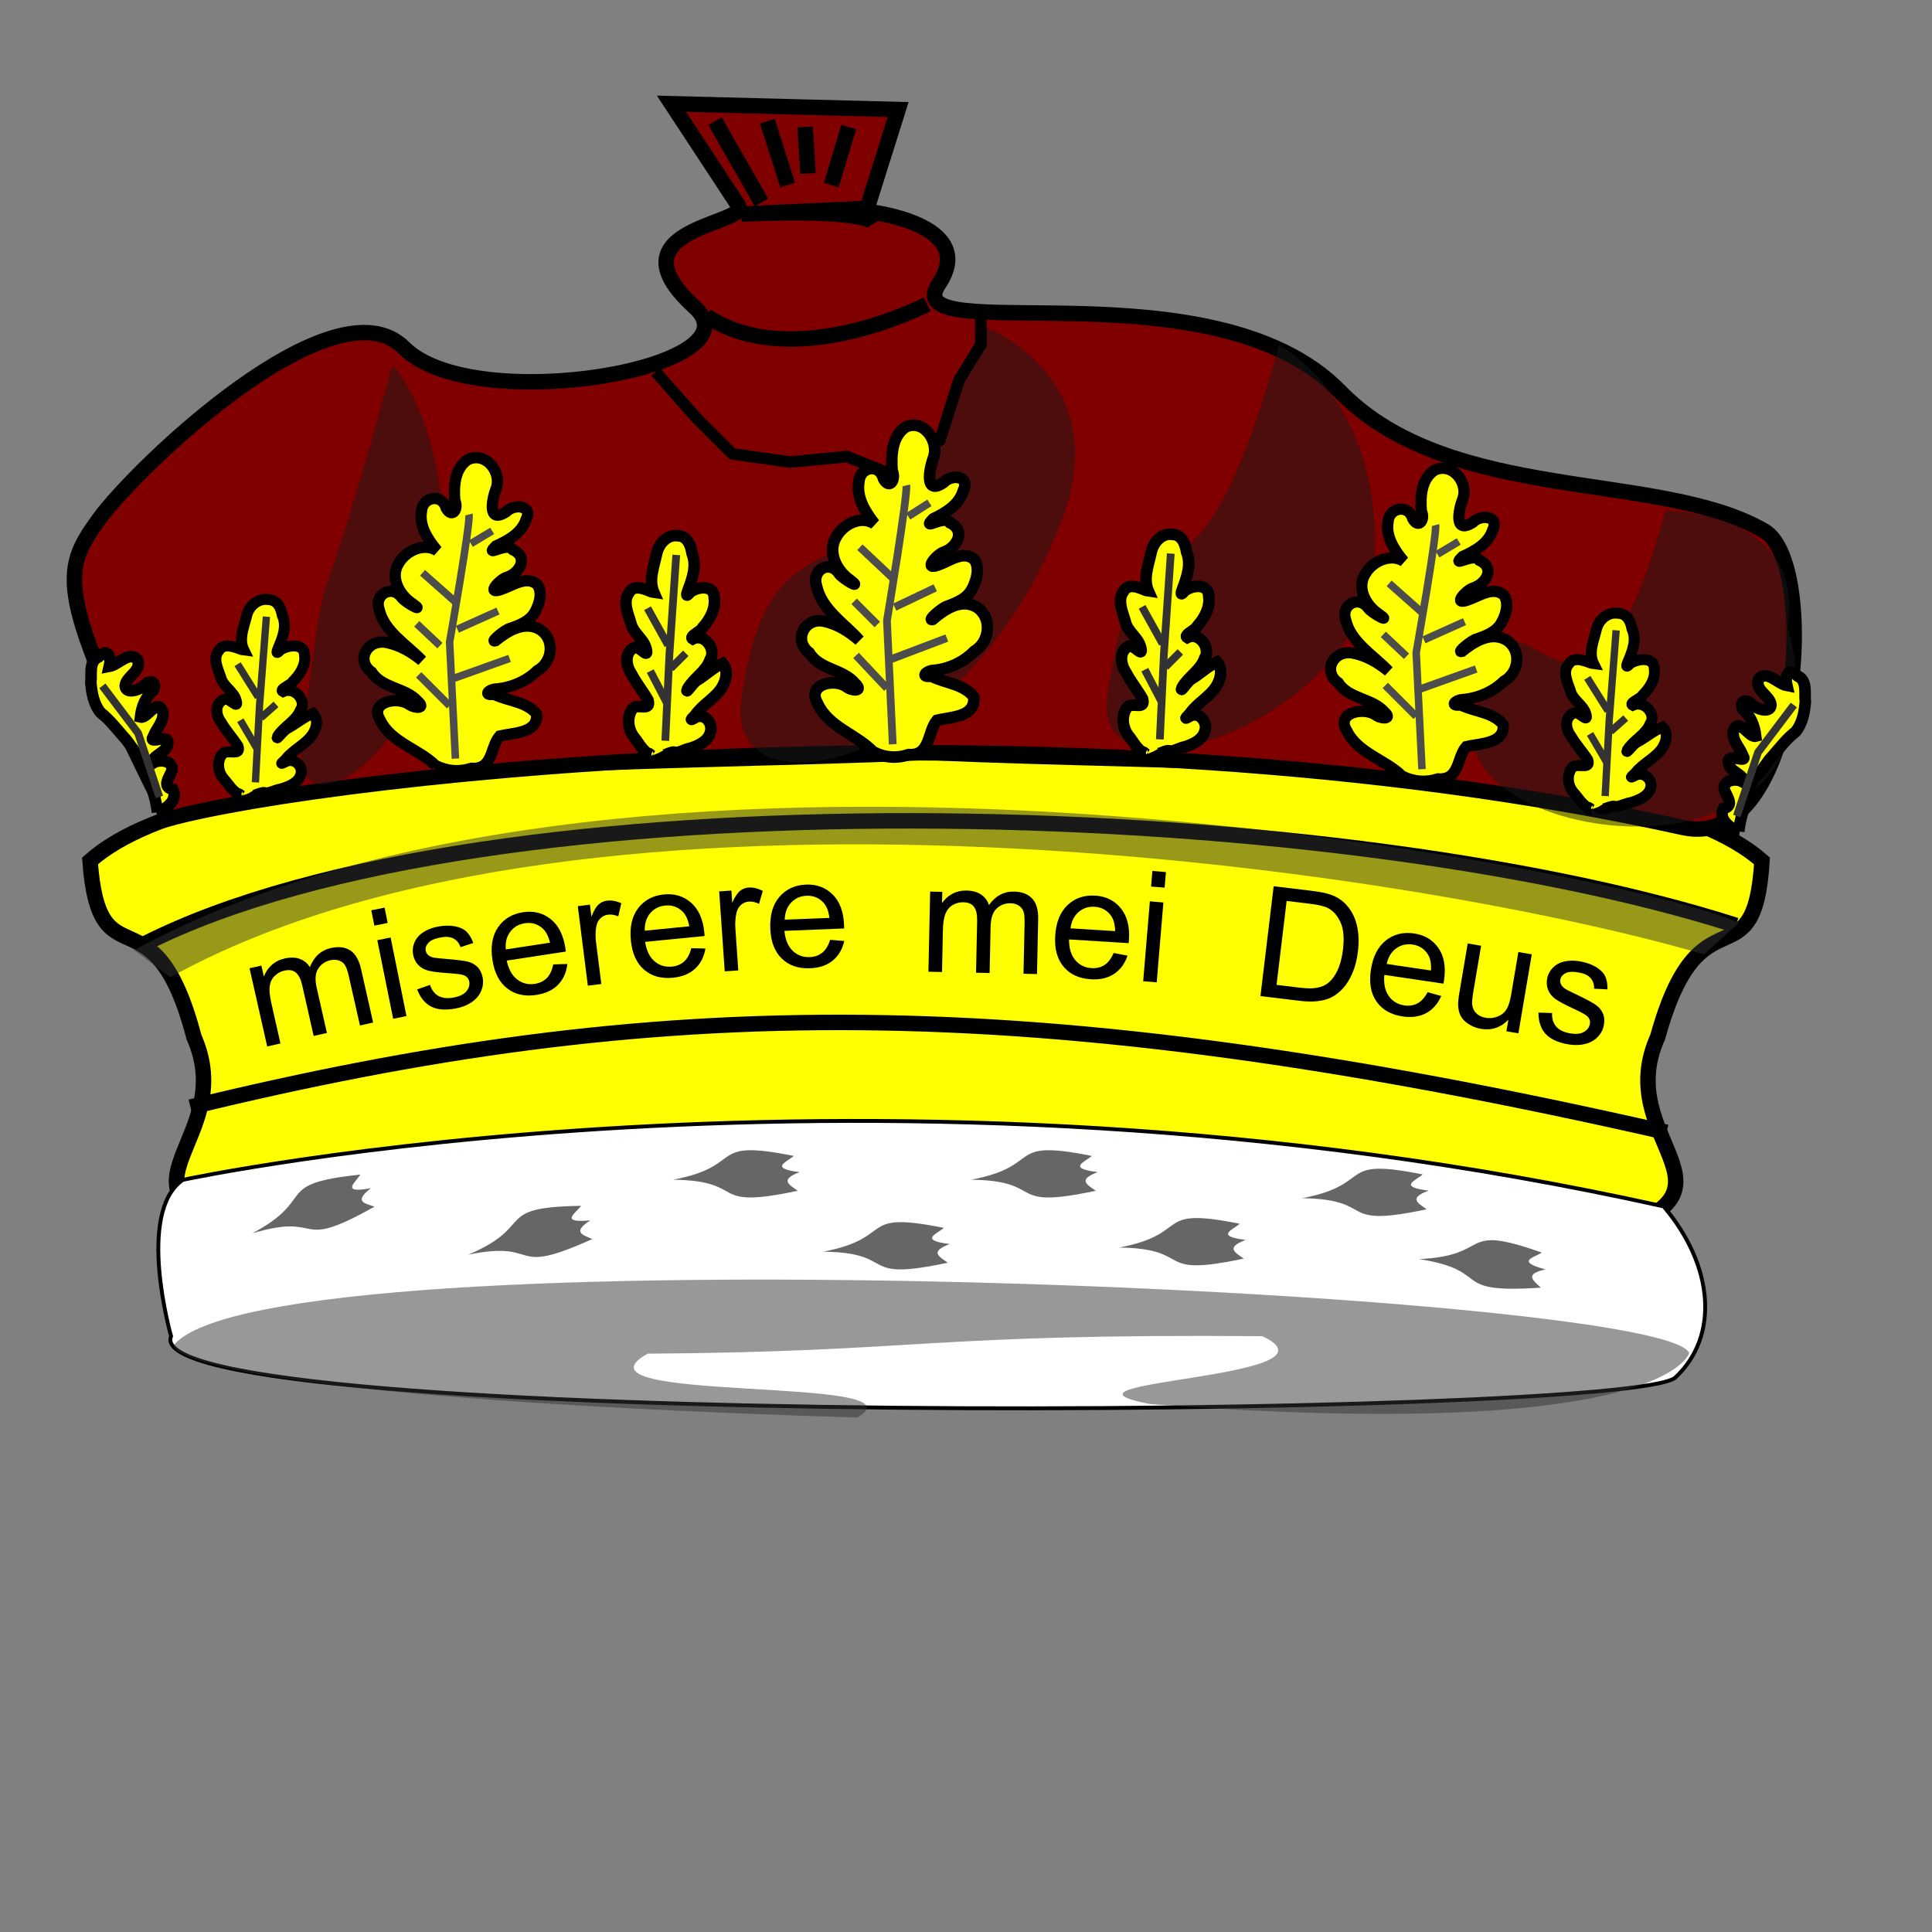<?xml version="1.0" encoding="UTF-8" standalone="no"?>
<!-- Created with Inkscape (http://www.inkscape.org/) -->

<svg
   xmlns:dc="http://purl.org/dc/elements/1.1/"
   xmlns:cc="http://creativecommons.org/ns#"
   xmlns:rdf="http://www.w3.org/1999/02/22-rdf-syntax-ns#"
   xmlns:svg="http://www.w3.org/2000/svg"
   xmlns="http://www.w3.org/2000/svg"
   xmlns:sodipodi="http://sodipodi.sourceforge.net/DTD/sodipodi-0.dtd"
   xmlns:inkscape="http://www.inkscape.org/namespaces/inkscape"
   width="500"
   height="500"
   id="svg2"
   sodipodi:version="0.32"
   inkscape:version="0.48.2 r9819"
   version="1.0"
   sodipodi:docname="king-of-arms.svg"
   inkscape:output_extension="org.inkscape.output.svg.inkscape">
  <rect width="100%" height="100%" fill="#808080" stroke="none"/>
  <defs
     id="defs4">
    <inkscape:perspective
       sodipodi:type="inkscape:persp3d"
       inkscape:vp_x="0 : 526.18109 : 1"
       inkscape:vp_y="0 : 1000 : 0"
       inkscape:vp_z="744.09448 : 526.18109 : 1"
       inkscape:persp3d-origin="372.04724 : 350.78739 : 1"
       id="perspective10" />
  </defs>
  <sodipodi:namedview
     id="base"
     pagecolor="#ffffff"
     bordercolor="#666666"
     borderopacity="1.0"
     gridtolerance="10000"
     guidetolerance="10"
     objecttolerance="10"
     inkscape:pageopacity="0.0"
     inkscape:pageshadow="2"
     inkscape:zoom="1.4142136"
     inkscape:cx="233.97771"
     inkscape:cy="330.75307"
     inkscape:document-units="px"
     inkscape:current-layer="body"
     showgrid="false"
     inkscape:window-width="888"
     inkscape:window-height="948"
     inkscape:window-x="780"
     inkscape:window-y="9"
     inkscape:window-maximized="0"
     inkscape:snap-global="false"
     showguides="true"
     inkscape:guide-bbox="true">
    <sodipodi:guide
       orientation="0,1"
       position="25.456,133.643"
       id="guide3145" />
  </sodipodi:namedview>
  <g
     inkscape:label="Layer 1"
     inkscape:groupmode="layer"
     id="layer1">
    <g
       id="body">
      <path
         sodipodi:nodetypes="ccccccccc"
         inkscape:connector-curvature="0"
         d="M 63.1,319 C 25.7,308 62,295 50.2,268.4 39.8,228.6 25.7,255.6 23.3,222.8 55,194.68 168,198.18 240,194.69 c 71,3.49 184,0 216,28.11 -2,32.8 -16,5.8 -27,45.6 -12,26.6 25,39.6 -13,50.6 -28,9 -176,10 -176,10 0,0 -149,-1 -176.9,-10 z"
         style="fill:#ffff00;stroke:#000000;stroke-width:4;stroke-miterlimit:4;stroke-opacity:1;stroke-dasharray:none"
         id="path3764" />
      <path
         sodipodi:nodetypes="cc"
         inkscape:connector-curvature="0"
         id="path3767"
         d="m 37.594,244.179 c 88.1,-44.5 305.67,-38.6 411.67,-4.7"
         style="fill:none;stroke:#000000;stroke-width:4;stroke-miterlimit:4;stroke-opacity:1;stroke-dasharray:none" />
      <path
         sodipodi:nodetypes="cc"
         inkscape:connector-curvature="0"
         id="path3769"
         d="M 49.279,286.515 C 169.532,257.25 265.311,255.241 431.311,293.041"
         style="fill:none;stroke:#000000;stroke-width:4;stroke-miterlimit:4;stroke-opacity:1;stroke-dasharray:none" />
      <path
         sodipodi:nodetypes="ccccc"
         inkscape:connector-curvature="0"
         id="path3773"
         d="M 44.1,252.9 C 152,193.18 365,224.8 441,247 l 9,-8.2 C 422,225.9 166,174.4 34.7,245.9 z"
         style="opacity:0.5;fill:#333333;fill-opacity:1;fill-rule:evenodd;stroke:none" />
      <path
         style="fill:#ffffff;fill-opacity:1;stroke:#000000"
         d="m 47.328,305.344 c -12.214,8.397 -3.053,40.458 -3.053,40.458 -9.924,24.427 377.863,21.374 389.313,10.687 11.45,-10.687 9.924,-29.008 -3.053,-44.275 C 226.366,266.824 47.328,305.344 47.328,305.344 z"
         id="path3101"
         inkscape:connector-curvature="0"
         sodipodi:nodetypes="ccscc" />
      <path
         sodipodi:nodetypes="ccccccc"
         inkscape:connector-curvature="0"
         id="path3771"
         d="m 44.956,348.145 c 24.494,-30.246 385.334,-14.031 392.204,2 0,0 -5.695,23.366 -139.618,13.206 -31,-6 52.183,-6.55 29.183,-17.55 -87.053,-0.696 -87.55,4.037 -159.13,4.527 -23,13 73.229,5.55 54.229,16.55 C 40.454,361.137 44.956,348.145 44.956,348.145 z"
         style="opacity:0.5;fill:#333333;fill-opacity:1;stroke:none" />
      <path
         style="fill:#666666;fill-opacity:1;stroke:none"
         d="m 93.266,303.974 c -23.05,2.425 -10.844,6.09 -27.952,15.196 18.975,-5.646 10.406,5.069 31.617,-6.903 -2.969,-0.91 -5.213,-1.425 -0.958,-4.761 -7.947,1.46 -4.033,-1.431 -2.707,-3.532 z"
         id="path3103"
         inkscape:connector-curvature="0"
         sodipodi:nodetypes="ccccc" />
      <path
         sodipodi:nodetypes="ccccc"
         inkscape:connector-curvature="0"
         id="path3105"
         d="m 150.392,312.071 c -23.174,0.347 -11.347,5.092 -29.203,12.627 19.406,-3.921 9.91,5.982 32.109,-4.039 -2.875,-1.173 -5.064,-1.887 -0.527,-4.828 -8.046,0.741 -3.888,-1.787 -2.379,-3.76 z"
         style="fill:#666666;fill-opacity:1;stroke:none" />
      <path
         style="fill:#666666;fill-opacity:1;stroke:none"
         d="m 205.435,299.158 c -22.721,-4.577 -12.169,2.569 -31.217,6.145 19.796,0.285 8.415,7.948 32.235,2.865 -2.561,-1.756 -4.548,-2.918 0.509,-4.83 -8.02,-0.983 -3.421,-2.571 -1.527,-4.179 z"
         id="path3107"
         inkscape:connector-curvature="0"
         sodipodi:nodetypes="ccccc" />
      <path
         sodipodi:nodetypes="ccccc"
         inkscape:connector-curvature="0"
         id="path3109"
         d="m 244.265,317.775 c -22.721,-4.577 -12.169,2.569 -31.217,6.145 19.796,0.285 8.415,7.948 32.235,2.865 -2.561,-1.756 -4.548,-2.918 0.509,-4.83 -8.02,-0.983 -3.421,-2.571 -1.527,-4.179 z"
         style="fill:#666666;fill-opacity:1;stroke:none" />
      <path
         style="fill:#666666;fill-opacity:1;stroke:none"
         d="m 282.563,299.158 c -22.721,-4.577 -12.169,2.569 -31.217,6.145 19.796,0.285 8.415,7.948 32.235,2.865 -2.561,-1.756 -4.548,-2.918 0.509,-4.83 -8.02,-0.983 -3.421,-2.571 -1.527,-4.179 z"
         id="path3111"
         inkscape:connector-curvature="0"
         sodipodi:nodetypes="ccccc" />
      <path
         sodipodi:nodetypes="ccccc"
         inkscape:connector-curvature="0"
         id="path3113"
         d="m 320.86,316.711 c -22.721,-4.577 -12.169,2.569 -31.217,6.145 19.796,0.285 8.415,7.948 32.235,2.865 -2.561,-1.756 -4.548,-2.918 0.509,-4.83 -8.02,-0.983 -3.421,-2.571 -1.527,-4.179 z"
         style="fill:#666666;fill-opacity:1;stroke:none" />
      <path
         style="fill:#666666;fill-opacity:1;stroke:none"
         d="m 368.201,303.945 c -22.721,-4.577 -12.169,2.569 -31.217,6.145 19.796,0.285 8.415,7.948 32.235,2.865 -2.561,-1.756 -4.548,-2.918 0.509,-4.83 -8.02,-0.983 -3.421,-2.571 -1.527,-4.179 z"
         id="path3115"
         inkscape:connector-curvature="0"
         sodipodi:nodetypes="ccccc" />
      <path
         sodipodi:nodetypes="ccccc"
         inkscape:connector-curvature="0"
         id="path3117"
         d="m 399.025,324.174 c -21.846,-7.741 -12.41,0.824 -31.772,1.672 19.557,3.079 7.207,9.058 31.506,7.391 -2.287,-2.1 -4.09,-3.532 1.187,-4.71 -7.801,-2.106 -3.023,-3.029 -0.921,-4.353 z"
         style="fill:#666666;fill-opacity:1;stroke:none" />
      <path
         style="fill:#800000;fill-opacity:1;stroke:#000000;stroke-width:4;stroke-opacity:1"
         d="M 43.63,211.893 C 14.293,153.218 15.797,147.953 25.576,134.413 35.355,120.872 86.507,71.977 104.561,90.031 c 18.054,18.054 92.496,5.134 75.224,-10.531 -22.743,-20.628 14.588,-21.299 11.284,-26.328 l -17.301,-26.328 58.675,1.504 -8.275,26.328 c 0,0 29.337,3.009 18.806,18.806 -11.541,17.312 70.699,-6.148 103.809,27.833 28.585,29.337 82.746,20.31 109.827,36.107 14.529,8.475 9.135,83.392 -21.063,76.728 C 275.319,178.795 85.003,200.609 43.63,211.893 z"
         id="path3119"
         inkscape:connector-curvature="0"
         sodipodi:nodetypes="csssscccssssc" />
      <path
         style="opacity:0.5;fill:#1a1a1a;fill-opacity:1;stroke:none"
         d="M 101.552,94.544 C 78.233,180.299 86.779,129.559 78.233,190.078 c -4.355,30.837 35.355,2.257 36.86,-39.116 1.504,-41.373 -13.54,-56.418 -13.54,-56.418 z"
         id="path3121"
         inkscape:connector-curvature="0"
         sodipodi:nodetypes="cssc" />
      <path
         sodipodi:nodetypes="cssc"
         inkscape:connector-curvature="0"
         id="path3123"
         d="m 330.985,89.278 c -23.319,85.755 -35.836,30.502 -44.382,91.021 -4.355,30.837 67.701,5.266 69.206,-36.107 1.504,-41.373 -24.824,-54.913 -24.824,-54.913 z"
         style="opacity:0.5;fill:#1a1a1a;fill-opacity:1;stroke:none" />
      <path
         style="opacity:0.5;fill:#1a1a1a;fill-opacity:1;stroke:none"
         d="m 431.032,132.156 c -23.319,85.755 -41.101,-4.101 -49.648,56.418 -4.355,30.837 100.8,45.134 81.242,-26.328 4.868,-30.153 -31.594,-30.09 -31.594,-30.09 z"
         id="path3125"
         inkscape:connector-curvature="0"
         sodipodi:nodetypes="cscc" />
      <path
         style="opacity:0.5;fill:#1a1a1a;fill-opacity:1;stroke:none"
         d="m 253.504,84.013 c -23.319,85.755 -53.137,36.52 -61.683,97.039 -4.355,30.837 57.51,19.218 82.746,-45.886 14.963,-38.602 -21.063,-51.152 -21.063,-51.152 z"
         id="path3127"
         inkscape:connector-curvature="0"
         sodipodi:nodetypes="cssc" />
      <path
         style="opacity:1;fill:none;fill-opacity:1;stroke:#000000;stroke-opacity:1;stroke-width:4"
         d="m 224.167,53.923 -32.346,1.504 c 32.346,-1.504 34.603,2.257 34.603,2.257"
         id="path3129"
         inkscape:connector-curvature="0" />
      <path
         style="fill:none;stroke:#000000;stroke-width:4;stroke-opacity:1"
         d="m 182.794,81.756 c 22.567,15.045 57.17,-3.009 57.17,-3.009"
         id="path3131"
         inkscape:connector-curvature="0"
         sodipodi:nodetypes="cc" />
      <path
         style="fill:none;stroke:#000000;stroke-width:4;stroke-opacity:1"
         d="m 185.05,31.356 12.036,21.063"
         id="path3133"
         inkscape:connector-curvature="0" />
      <path
         style="fill:none;stroke:#000000;stroke-width:4;stroke-opacity:1"
         d="m 198.591,31.356 5.266,16.549"
         id="path3135"
         inkscape:connector-curvature="0" />
      <path
         style="fill:none;stroke:#000000;stroke-width:4;stroke-opacity:1"
         d="m 208.37,32.86 0.752,12.036"
         id="path3137"
         inkscape:connector-curvature="0" />
      <path
         style="fill:none;stroke:#000000;stroke-width:4;stroke-opacity:1"
         d="m 219.653,32.86 -4.513,15.045"
         id="path3139"
         inkscape:connector-curvature="0" />
      <path
         style="fill:none;stroke:#000000;stroke-width:3;stroke-opacity:1"
         d="m 169.706,96.242 10.607,12.021 9.192,9.192 14.849,2.121 14.849,-1.414 10.607,4.243 13.435,-8.485 4.95,-15.556 5.657,-9.192 0,-7.071"
         id="path3068"
         inkscape:connector-curvature="0"
         sodipodi:nodetypes="cccccccccc" />
      <path
         inkscape:connector-curvature="0"
         style="font-size:40px;font-style:normal;font-weight:normal;line-height:125%;letter-spacing:0px;word-spacing:0px;fill:#000000;fill-opacity:1;stroke:none;font-family:Sans"
         id="path3078"
         d="m 69.153,270.823 -4.572,-20.232 3.067,-0.693 0.642,2.839 c 0.411,-1.134 1.076,-2.122 1.993,-2.963 0.918,-0.841 2.05,-1.414 3.396,-1.719 1.499,-0.339 2.798,-0.305 3.897,0.1 1.1,0.406 1.972,1.123 2.619,2.151 1.066,-2.724 2.882,-4.376 5.448,-4.956 2.007,-0.453 3.675,-0.247 5.006,0.621 1.331,0.867 2.257,2.457 2.78,4.768 l 3.139,13.888 -3.41,0.771 -2.88,-12.745 c -0.31,-1.372 -0.644,-2.334 -1.003,-2.887 -0.359,-0.553 -0.872,-0.948 -1.539,-1.184 -0.667,-0.236 -1.395,-0.265 -2.182,-0.087 -1.422,0.322 -2.497,1.062 -3.223,2.22 -0.726,1.159 -0.854,2.779 -0.383,4.862 l 2.656,11.754 -3.429,0.775 -2.971,-13.145 c -0.344,-1.524 -0.882,-2.604 -1.613,-3.24 -0.731,-0.636 -1.732,-0.81 -3.002,-0.523 -0.965,0.218 -1.8,0.674 -2.504,1.367 -0.704,0.693 -1.13,1.57 -1.278,2.632 -0.147,1.061 -0.013,2.513 0.403,4.354 l 2.372,10.497 z" />
      <path
         inkscape:connector-curvature="0"
         style="font-size:40px;font-style:normal;font-weight:normal;line-height:125%;letter-spacing:0px;word-spacing:0px;fill:#000000;fill-opacity:1;stroke:none;font-family:Sans"
         id="path3080"
         d="m 96.888,239.55 -0.8,-3.963 3.446,-0.695 0.8,3.963 z m 4.864,24.104 -4.103,-20.332 3.446,-0.695 4.103,20.332 z" />
      <path
         inkscape:connector-curvature="0"
         style="font-size:40px;font-style:normal;font-weight:normal;line-height:125%;letter-spacing:0px;word-spacing:0px;fill:#000000;fill-opacity:1;stroke:none;font-family:Sans"
         id="path3082"
         d="m 107.965,256.053 3.321,-1.164 c 0.443,1.335 1.17,2.288 2.181,2.857 1.011,0.569 2.304,0.71 3.88,0.422 1.588,-0.291 2.707,-0.83 3.357,-1.617 0.65,-0.787 0.895,-1.617 0.736,-2.488 -0.143,-0.781 -0.595,-1.334 -1.356,-1.658 -0.53,-0.221 -1.78,-0.396 -3.75,-0.525 -2.653,-0.176 -4.513,-0.408 -5.578,-0.697 -1.065,-0.288 -1.927,-0.799 -2.584,-1.532 -0.657,-0.734 -1.077,-1.6 -1.26,-2.599 -0.166,-0.909 -0.112,-1.79 0.162,-2.641 0.274,-0.851 0.723,-1.598 1.347,-2.242 0.465,-0.495 1.137,-0.966 2.015,-1.411 0.878,-0.445 1.849,-0.765 2.912,-0.96 1.601,-0.293 3.049,-0.32 4.344,-0.08 1.295,0.24 2.302,0.7 3.023,1.383 0.721,0.682 1.31,1.663 1.77,2.942 l -3.297,1.08 c -0.346,-1.022 -0.941,-1.76 -1.785,-2.215 -0.844,-0.454 -1.939,-0.558 -3.284,-0.312 -1.588,0.291 -2.674,0.761 -3.256,1.41 -0.583,0.649 -0.81,1.326 -0.681,2.031 0.082,0.448 0.297,0.826 0.644,1.133 0.35,0.32 0.848,0.546 1.494,0.68 0.369,0.065 1.441,0.173 3.216,0.325 2.566,0.205 4.37,0.428 5.414,0.667 1.043,0.239 1.913,0.706 2.609,1.399 0.696,0.693 1.152,1.629 1.368,2.807 0.211,1.153 0.073,2.3 -0.413,3.441 -0.486,1.141 -1.312,2.107 -2.478,2.896 -1.166,0.789 -2.55,1.33 -4.151,1.623 -2.651,0.485 -4.773,0.304 -6.364,-0.543 -1.591,-0.847 -2.777,-2.318 -3.558,-4.412 z" />
      <path
         inkscape:connector-curvature="0"
         style="font-size:40px;font-style:normal;font-weight:normal;line-height:125%;letter-spacing:0px;word-spacing:0px;fill:#000000;fill-opacity:1;stroke:none;font-family:Sans"
         id="path3084"
         d="m 143.169,249.587 3.659,-0.106 c -0.245,2.185 -1.044,3.974 -2.398,5.367 -1.354,1.393 -3.222,2.272 -5.603,2.637 -2.999,0.46 -5.518,-0.099 -7.558,-1.677 -2.04,-1.578 -3.315,-4.033 -3.826,-7.367 -0.529,-3.449 -0.051,-6.262 1.433,-8.44 1.484,-2.177 3.642,-3.483 6.473,-3.917 2.741,-0.42 5.124,0.17 7.148,1.769 2.024,1.6 3.295,4.092 3.814,7.477 0.032,0.206 0.072,0.516 0.123,0.93 l -15.29,2.344 c 0.474,2.233 1.375,3.86 2.704,4.881 1.329,1.021 2.849,1.401 4.561,1.138 1.274,-0.195 2.31,-0.697 3.109,-1.504 0.798,-0.807 1.349,-1.985 1.652,-3.533 z m -12.271,-3.869 11.448,-1.755 c -0.419,-1.701 -1.055,-2.927 -1.908,-3.679 -1.312,-1.169 -2.85,-1.618 -4.613,-1.348 -1.596,0.245 -2.856,0.984 -3.78,2.219 -0.924,1.235 -1.306,2.756 -1.148,4.563 z" />
      <path
         inkscape:connector-curvature="0"
         style="font-size:40px;font-style:normal;font-weight:normal;line-height:125%;letter-spacing:0px;word-spacing:0px;fill:#000000;fill-opacity:1;stroke:none;font-family:Sans"
         id="path3086"
         d="m 152.134,255.095 -2.602,-20.578 3.139,-0.397 0.394,3.12 c 0.616,-1.561 1.234,-2.617 1.854,-3.168 0.619,-0.551 1.336,-0.878 2.15,-0.981 1.176,-0.149 2.418,0.075 3.727,0.671 l -0.792,3.388 c -0.916,-0.396 -1.801,-0.54 -2.653,-0.432 -0.762,0.096 -1.418,0.412 -1.967,0.948 -0.549,0.535 -0.901,1.226 -1.057,2.073 -0.231,1.289 -0.253,2.67 -0.067,4.143 l 1.362,10.774 z" />
      <path
         inkscape:connector-curvature="0"
         style="font-size:40px;font-style:normal;font-weight:normal;line-height:125%;letter-spacing:0px;word-spacing:0px;fill:#000000;fill-opacity:1;stroke:none;font-family:Sans"
         id="path3088"
         d="m 178.907,245.387 3.659,0.092 c -0.363,2.168 -1.258,3.911 -2.685,5.229 -1.428,1.318 -3.34,2.094 -5.737,2.33 -3.019,0.297 -5.505,-0.398 -7.456,-2.084 -1.951,-1.686 -3.092,-4.207 -3.422,-7.563 -0.341,-3.473 0.288,-6.256 1.888,-8.35 1.6,-2.093 3.825,-3.28 6.676,-3.56 2.76,-0.271 5.107,0.447 7.041,2.154 1.934,1.707 3.068,4.265 3.403,7.673 0.02,0.207 0.044,0.519 0.072,0.935 l -15.395,1.512 c 0.352,2.255 1.164,3.928 2.436,5.02 1.272,1.092 2.769,1.553 4.493,1.384 1.283,-0.126 2.345,-0.57 3.186,-1.333 0.841,-0.763 1.454,-1.909 1.841,-3.439 z m -12.043,-4.528 11.527,-1.132 c -0.326,-1.721 -0.895,-2.98 -1.705,-3.777 -1.247,-1.238 -2.758,-1.77 -4.533,-1.596 -1.607,0.158 -2.905,0.828 -3.894,2.011 -0.989,1.183 -1.454,2.681 -1.394,4.494 z" />
      <path
         inkscape:connector-curvature="0"
         style="font-size:40px;font-style:normal;font-weight:normal;line-height:125%;letter-spacing:0px;word-spacing:0px;fill:#000000;fill-opacity:1;stroke:none;font-family:Sans"
         id="path3090"
         d="m 187.561,251.387 -1.435,-20.693 3.156,-0.219 0.217,3.137 c 0.704,-1.524 1.38,-2.543 2.03,-3.058 0.65,-0.515 1.383,-0.801 2.202,-0.857 1.182,-0.082 2.41,0.211 3.683,0.88 l -0.982,3.338 c -0.892,-0.447 -1.767,-0.641 -2.625,-0.582 -0.766,0.053 -1.439,0.331 -2.017,0.835 -0.579,0.503 -0.969,1.173 -1.172,2.01 -0.303,1.274 -0.404,2.651 -0.301,4.132 l 0.751,10.833 z" />
      <path
         inkscape:connector-curvature="0"
         style="font-size:40px;font-style:normal;font-weight:normal;line-height:125%;letter-spacing:0px;word-spacing:0px;fill:#000000;fill-opacity:1;stroke:none;font-family:Sans"
         id="path3092"
         d="m 214.848,243.226 3.648,0.303 c -0.487,2.144 -1.481,3.832 -2.982,5.065 -1.501,1.233 -3.455,1.898 -5.862,1.995 -3.031,0.122 -5.473,-0.715 -7.324,-2.51 -1.851,-1.796 -2.844,-4.378 -2.98,-7.748 -0.14,-3.487 0.648,-6.229 2.366,-8.227 1.718,-1.998 4.008,-3.054 6.87,-3.169 2.771,-0.112 5.073,0.741 6.905,2.556 1.832,1.816 2.817,4.435 2.955,7.856 0.008,0.208 0.014,0.521 0.018,0.938 l -15.456,0.622 c 0.222,2.272 0.936,3.989 2.143,5.152 1.207,1.163 2.675,1.71 4.405,1.641 1.288,-0.052 2.374,-0.434 3.257,-1.148 0.883,-0.713 1.562,-1.822 2.036,-3.327 z m -11.762,-5.215 11.573,-0.466 c -0.226,-1.737 -0.721,-3.027 -1.485,-3.869 -1.173,-1.308 -2.651,-1.926 -4.434,-1.854 -1.613,0.065 -2.948,0.659 -4.004,1.784 -1.056,1.124 -1.606,2.593 -1.65,4.406 z" />
      <path
         inkscape:connector-curvature="0"
         style="font-size:40px;font-style:normal;font-weight:normal;line-height:125%;letter-spacing:0px;word-spacing:0px;fill:#000000;fill-opacity:1;stroke:none;font-family:Sans"
         id="path3094"
         d="m 240.277,251.48 0.443,-20.737 3.144,0.067 -0.062,2.909 c 0.673,-1.001 1.556,-1.8 2.649,-2.395 1.094,-0.595 2.33,-0.878 3.71,-0.849 1.536,0.033 2.789,0.379 3.758,1.038 0.969,0.659 1.643,1.565 2.022,2.72 1.692,-2.386 3.853,-3.551 6.482,-3.495 2.057,0.044 3.626,0.647 4.709,1.81 1.082,1.163 1.598,2.929 1.547,5.298 l -0.304,14.235 -3.495,-0.075 0.279,-13.063 c 0.03,-1.406 -0.062,-2.42 -0.277,-3.044 -0.215,-0.623 -0.617,-1.13 -1.208,-1.52 -0.591,-0.39 -1.29,-0.594 -2.097,-0.611 -1.458,-0.031 -2.679,0.428 -3.663,1.377 -0.984,0.949 -1.499,2.491 -1.544,4.626 l -0.257,12.048 -3.515,-0.075 0.288,-13.473 c 0.033,-1.562 -0.228,-2.74 -0.784,-3.533 -0.556,-0.793 -1.485,-1.204 -2.787,-1.232 -0.989,-0.021 -1.909,0.22 -2.76,0.722 -0.851,0.503 -1.476,1.251 -1.875,2.246 -0.399,0.994 -0.619,2.435 -0.659,4.323 l -0.23,10.759 z" />
      <path
         inkscape:connector-curvature="0"
         style="font-size:40px;font-style:normal;font-weight:normal;line-height:125%;letter-spacing:0px;word-spacing:0px;fill:#000000;fill-opacity:1;stroke:none;font-family:Sans"
         id="path3096"
         d="m 288.208,246.641 3.598,0.674 c -0.704,2.083 -1.865,3.661 -3.484,4.734 -1.619,1.073 -3.631,1.535 -6.035,1.386 -3.028,-0.188 -5.371,-1.27 -7.029,-3.245 -1.658,-1.975 -2.382,-4.646 -2.173,-8.012 0.217,-3.483 1.282,-6.13 3.195,-7.942 1.913,-1.812 4.299,-2.629 7.158,-2.451 2.768,0.172 4.971,1.255 6.608,3.249 1.637,1.994 2.349,4.699 2.137,8.117 -0.013,0.208 -0.039,0.519 -0.078,0.934 l -15.439,-0.96 c -0.011,2.282 0.523,4.064 1.605,5.344 1.081,1.281 2.486,1.975 4.215,2.082 1.287,0.08 2.406,-0.19 3.357,-0.809 0.952,-0.619 1.74,-1.653 2.365,-3.101 z m -11.168,-6.389 11.56,0.719 c -0.048,-1.751 -0.408,-3.085 -1.082,-4.001 -1.034,-1.421 -2.441,-2.187 -4.221,-2.298 -1.611,-0.1 -3,0.355 -4.165,1.365 -1.165,1.01 -1.863,2.415 -2.092,4.214 z" />
      <path
         inkscape:connector-curvature="0"
         style="font-size:40px;font-style:normal;font-weight:normal;line-height:125%;letter-spacing:0px;word-spacing:0px;fill:#000000;fill-opacity:1;stroke:none;font-family:Sans"
         id="path3098"
         d="m 297.901,229.434 0.336,-4.029 3.503,0.292 -0.336,4.029 z m -2.045,24.505 1.725,-20.67 3.503,0.292 -1.725,20.67 z" />
      <path
         inkscape:connector-curvature="0"
         style="font-size:40px;font-style:normal;font-weight:normal;line-height:125%;letter-spacing:0px;word-spacing:0px;fill:#000000;fill-opacity:1;stroke:none;font-family:Sans"
         id="path3100"
         d="m 326.202,257.786 3.42,-28.428 9.793,1.178 c 2.211,0.266 3.881,0.605 5.012,1.016 1.584,0.571 2.892,1.417 3.924,2.538 1.347,1.447 2.274,3.201 2.78,5.262 0.506,2.061 0.607,4.358 0.302,6.892 -0.26,2.159 -0.742,4.042 -1.447,5.649 -0.705,1.607 -1.517,2.909 -2.437,3.907 -0.92,0.998 -1.886,1.753 -2.899,2.268 -1.013,0.514 -2.201,0.853 -3.565,1.017 -1.364,0.164 -2.906,0.142 -4.625,-0.065 z m 4.165,-2.902 6.07,0.73 c 1.875,0.225 3.366,0.228 4.475,0.007 1.109,-0.221 2.018,-0.61 2.727,-1.167 0.999,-0.785 1.838,-1.9 2.517,-3.346 0.679,-1.446 1.147,-3.242 1.406,-5.388 0.358,-2.973 0.144,-5.317 -0.639,-7.031 -0.784,-1.714 -1.841,-2.926 -3.172,-3.637 -0.962,-0.509 -2.561,-0.898 -4.797,-1.167 l -5.973,-0.718 z" />
      <path
         inkscape:connector-curvature="0"
         style="font-size:40px;font-style:normal;font-weight:normal;line-height:125%;letter-spacing:0px;word-spacing:0px;fill:#000000;fill-opacity:1;stroke:none;font-family:Sans"
         id="path3102"
         d="m 369.463,256.784 3.528,0.976 c -0.877,2.016 -2.168,3.49 -3.873,4.422 -1.704,0.932 -3.748,1.222 -6.131,0.87 -3.001,-0.444 -5.244,-1.721 -6.729,-3.829 -1.485,-2.109 -1.98,-4.831 -1.486,-8.167 0.511,-3.452 1.796,-6 3.856,-7.643 2.06,-1.643 4.506,-2.255 7.34,-1.836 2.744,0.406 4.847,1.672 6.309,3.797 1.462,2.125 1.943,4.881 1.442,8.269 -0.03,0.206 -0.083,0.514 -0.157,0.925 l -15.302,-2.265 c -0.205,2.273 0.177,4.094 1.146,5.461 0.969,1.368 2.31,2.178 4.023,2.432 1.275,0.189 2.413,0.015 3.414,-0.521 1.001,-0.536 1.874,-1.5 2.619,-2.89 z m -10.587,-7.312 11.457,1.696 c 0.101,-1.749 -0.146,-3.108 -0.739,-4.078 -0.909,-1.503 -2.247,-2.386 -4.011,-2.647 -1.597,-0.236 -3.019,0.1 -4.266,1.007 -1.247,0.908 -2.06,2.249 -2.441,4.022 z" />
      <path
         inkscape:connector-curvature="0"
         style="font-size:40px;font-style:normal;font-weight:normal;line-height:125%;letter-spacing:0px;word-spacing:0px;fill:#000000;fill-opacity:1;stroke:none;font-family:Sans"
         id="path3104"
         d="m 389.861,266.902 0.508,-3.004 c -1.983,2.042 -4.342,2.831 -7.076,2.368 -1.207,-0.204 -2.294,-0.626 -3.262,-1.265 -0.968,-0.639 -1.647,-1.352 -2.035,-2.137 -0.389,-0.785 -0.6,-1.703 -0.634,-2.752 -0.026,-0.704 0.086,-1.795 0.336,-3.271 l 2.144,-12.671 3.466,0.587 -1.919,11.343 c -0.306,1.81 -0.442,3.042 -0.407,3.695 0.064,0.948 0.405,1.742 1.023,2.382 0.618,0.639 1.447,1.047 2.487,1.223 1.04,0.176 2.061,0.075 3.062,-0.304 1.002,-0.379 1.77,-0.995 2.304,-1.849 0.534,-0.854 0.949,-2.154 1.244,-3.9 l 1.854,-10.958 3.466,0.587 -3.46,20.452 z" />
      <path
         inkscape:connector-curvature="0"
         style="font-size:40px;font-style:normal;font-weight:normal;line-height:125%;letter-spacing:0px;word-spacing:0px;fill:#000000;fill-opacity:1;stroke:none;font-family:Sans"
         id="path3106"
         d="m 398.158,262.065 3.518,0.102 c -0.064,1.405 0.274,2.555 1.014,3.448 0.74,0.894 1.897,1.488 3.472,1.782 1.587,0.297 2.825,0.194 3.714,-0.309 0.889,-0.503 1.415,-1.189 1.577,-2.059 0.146,-0.781 -0.078,-1.459 -0.673,-2.033 -0.416,-0.396 -1.521,-1.006 -3.313,-1.832 -2.414,-1.114 -4.068,-1.996 -4.959,-2.647 -0.892,-0.65 -1.513,-1.436 -1.864,-2.356 -0.351,-0.92 -0.433,-1.879 -0.247,-2.878 0.17,-0.909 0.535,-1.711 1.096,-2.408 0.561,-0.696 1.247,-1.234 2.06,-1.612 0.612,-0.296 1.407,-0.495 2.387,-0.597 0.979,-0.102 2,-0.053 3.063,0.146 1.6,0.299 2.961,0.792 4.085,1.48 1.123,0.687 1.899,1.478 2.328,2.373 0.429,0.895 0.628,2.022 0.599,3.381 l -3.465,-0.171 c 0.043,-1.078 -0.249,-1.981 -0.875,-2.707 -0.626,-0.726 -1.611,-1.215 -2.954,-1.467 -1.587,-0.297 -2.769,-0.246 -3.545,0.151 -0.777,0.398 -1.231,0.949 -1.362,1.653 -0.084,0.448 -0.018,0.877 0.196,1.288 0.212,0.424 0.596,0.814 1.152,1.169 0.322,0.193 1.284,0.677 2.887,1.454 2.322,1.11 3.928,1.964 4.816,2.56 0.888,0.597 1.534,1.343 1.936,2.24 0.402,0.896 0.493,1.933 0.272,3.111 -0.216,1.152 -0.754,2.174 -1.617,3.066 -0.862,0.892 -1.979,1.498 -3.35,1.817 -1.371,0.32 -2.857,0.33 -4.457,0.031 -2.649,-0.496 -4.565,-1.424 -5.748,-2.784 -1.183,-1.36 -1.764,-3.158 -1.743,-5.393 z" />
      <path
         style="fill:#ffff00;stroke:#000000;stroke-width:3;stroke-linecap:butt;stroke-linejoin:miter;stroke-opacity:1"
         d="m 225.921,194.53 c -4.427,-4.593 -11.591,-6.347 -14.353,-12.536 -2.881,-4.942 4.609,-6.655 7.719,-4.084 1.334,0.892 4.206,1.067 1.989,-1.036 -3.169,-3.786 -9.18,-3.495 -11.869,-7.964 -4.247,-3.183 -1.175,-9.199 3.817,-8.144 3.429,0.698 6.57,2.673 9.171,4.957 -3.976,-4.466 -9.818,-7.947 -11.116,-14.199 -1.226,-4.035 3.399,-6.738 5.859,-3.129 0.962,1.452 6.454,4.443 2.688,1.618 -3.362,-2.404 -5.754,-7.18 -3.41,-11.068 1.82,-3.326 6.445,-5.709 9.904,-3.381 -2.387,-3.059 -4.717,-6.741 -4.043,-10.845 0.234,-3.983 5.363,-4.911 6.376,-0.82 1.638,2.948 3.229,0.051 2.225,-2.074 -0.286,-3.917 -0.1,-8.837 3.442,-11.285 4.681,-2.242 8.767,3.586 7.278,7.873 -1.049,2.815 -2.486,9.944 2.591,6.467 2.081,-2.299 6.984,-1.732 5.101,2.173 -1.104,3.651 -4.564,5.677 -7.757,7.217 -3.262,3.405 2.88,-1.294 4.342,1.023 4.209,2.071 1.762,6.459 -1.611,7.589 -1.753,0.542 -5.586,4.98 -1.283,3.266 2.855,-1.007 6.419,-3.843 9.215,-1.303 1.429,2.183 0.583,5.216 -0.524,7.403 -1.248,2.612 -3.987,3.735 -6.528,4.648 -1.356,0.387 -5.272,3.855 -3.792,3.425 2.982,-2.548 7.208,-5.471 11.196,-3.323 4.337,2.533 3.807,9.078 -0.37,11.518 -2.857,2.929 -6.704,4.662 -10.75,5.004 -1.794,0.123 -3.302,1.884 -0.393,1.462 3.6,1.876 8.322,1.956 10.982,5.374 0.527,5.332 -6.024,5.171 -9.525,6.064 -2.537,3.044 -1.622,9.258 -7.299,8.865 -3.195,1.067 -6.304,0.812 -9.273,-0.75 z"
         id="path3048"
         inkscape:connector-curvature="0" />
      <path
         style="fill:none;stroke:#4d4d4d;stroke-width:2"
         d="m 234.542,125.621 c 0.5,2 -5,35 -5,35 l 1.5,32"
         id="path3054"
         inkscape:connector-curvature="0" />
      <path
         style="fill:#4d4d4d;fill-opacity:1;stroke:#4d4d4d;stroke-width:2"
         d="m 222.542,141.621 8.5,8"
         id="path3056"
         inkscape:connector-curvature="0" />
      <path
         style="fill:#4d4d4d;fill-opacity:1;stroke:#4d4d4d;stroke-width:2"
         d="m 221.042,155.621 6,6"
         id="path3058"
         inkscape:connector-curvature="0" />
      <path
         style="fill:#4d4d4d;fill-opacity:1;stroke:#4d4d4d;stroke-width:2"
         d="m 221.542,169.621 8,8.5"
         id="path3060"
         inkscape:connector-curvature="0" />
      <path
         style="fill:#4d4d4d;fill-opacity:1;stroke:#4d4d4d;stroke-width:2"
         d="m 230.542,170.621 14.5,-5.5"
         id="path3062"
         inkscape:connector-curvature="0" />
      <path
         style="fill:#4d4d4d;fill-opacity:1;stroke:#4d4d4d;stroke-width:2"
         d="m 231.542,157.121 10.5,-5"
         id="path3064"
         inkscape:connector-curvature="0" />
      <path
         style="fill:#4d4d4d;fill-opacity:1;stroke:#4d4d4d;stroke-width:2"
         d="m 235.042,133.621 5.5,-3.5"
         id="path3066"
         inkscape:connector-curvature="0" />
      <path
         inkscape:connector-curvature="0"
         id="path3069"
         d="m 362.884,200.872 c -4.433,-4.332 -11.605,-5.985 -14.37,-11.822 -2.885,-4.661 4.615,-6.276 7.728,-3.852 1.336,0.841 4.211,1.006 1.992,-0.977 -3.173,-3.571 -9.192,-3.296 -11.884,-7.511 -4.253,-3.002 -1.176,-8.676 3.821,-7.681 3.433,0.658 6.578,2.521 9.182,4.674 -3.981,-4.211 -9.83,-7.494 -11.13,-13.391 -1.227,-3.805 3.403,-6.354 5.867,-2.951 0.964,1.37 6.462,4.19 2.691,1.526 -3.366,-2.268 -5.761,-6.771 -3.414,-10.438 1.822,-3.137 6.453,-5.384 9.917,-3.188 -2.39,-2.885 -4.723,-6.357 -4.048,-10.228 0.234,-3.756 5.37,-4.631 6.383,-0.774 1.64,2.78 3.233,0.048 2.227,-1.956 -0.286,-3.694 -0.1,-8.334 3.446,-10.642 4.686,-2.115 8.778,3.382 7.286,7.425 -1.05,2.655 -2.489,9.378 2.594,6.099 2.083,-2.168 6.993,-1.634 5.107,2.049 -1.106,3.443 -4.569,5.354 -7.767,6.806 -3.266,3.211 2.883,-1.22 4.347,0.965 4.214,1.953 1.765,6.091 -1.613,7.157 -1.755,0.511 -5.593,4.697 -1.285,3.08 2.859,-0.949 6.427,-3.624 9.227,-1.229 1.43,2.059 0.584,4.919 -0.525,6.981 -1.249,2.463 -3.992,3.522 -6.536,4.384 -1.358,0.365 -5.279,3.636 -3.797,3.23 2.986,-2.403 7.217,-5.159 11.21,-3.134 4.342,2.389 3.812,8.561 -0.37,10.862 -2.861,2.762 -6.712,4.397 -10.763,4.719 -1.796,0.116 -3.306,1.776 -0.394,1.378 3.605,1.769 8.332,1.845 10.996,5.068 0.528,5.028 -6.031,4.877 -9.537,5.719 -2.54,2.871 -1.624,8.731 -7.307,8.36 -3.199,1.007 -6.311,0.766 -9.285,-0.707 z"
         style="fill:#ffff00;stroke:#000000;stroke-width:2.915;stroke-linecap:butt;stroke-linejoin:miter;stroke-opacity:1" />
      <path
         inkscape:connector-curvature="0"
         id="path3071"
         d="m 371.516,135.886 c 0.501,1.886 -5.006,33.007 -5.006,33.007 l 1.502,30.178"
         style="fill:none;stroke:#4d4d4d;stroke-width:1.943" />
      <path
         inkscape:connector-curvature="0"
         id="path3073"
         d="m 359.501,150.975 8.51,7.545"
         style="fill:#4d4d4d;fill-opacity:1;stroke:#4d4d4d;stroke-width:1.943" />
      <path
         inkscape:connector-curvature="0"
         id="path3075"
         d="m 357.999,164.178 6.007,5.658"
         style="fill:#4d4d4d;fill-opacity:1;stroke:#4d4d4d;stroke-width:1.943" />
      <path
         inkscape:connector-curvature="0"
         id="path3077"
         d="m 358.5,177.381 8.01,8.016"
         style="fill:#4d4d4d;fill-opacity:1;stroke:#4d4d4d;stroke-width:1.943" />
      <path
         inkscape:connector-curvature="0"
         id="path3079"
         d="m 367.511,178.324 14.518,-5.187"
         style="fill:#4d4d4d;fill-opacity:1;stroke:#4d4d4d;stroke-width:1.943" />
      <path
         inkscape:connector-curvature="0"
         id="path3081"
         d="m 368.512,165.593 10.513,-4.715"
         style="fill:#4d4d4d;fill-opacity:1;stroke:#4d4d4d;stroke-width:1.943" />
      <path
         inkscape:connector-curvature="0"
         id="path3083"
         d="m 372.017,143.431 5.507,-3.301"
         style="fill:#4d4d4d;fill-opacity:1;stroke:#4d4d4d;stroke-width:1.943" />
      <path
         style="fill:#ffff00;stroke:#000000;stroke-width:2.915;stroke-linecap:butt;stroke-linejoin:miter;stroke-opacity:1"
         d="m 112.736,198.129 c -4.433,-4.332 -11.605,-5.985 -14.37,-11.822 -2.885,-4.661 4.615,-6.276 7.728,-3.852 1.336,0.841 4.211,1.006 1.992,-0.977 -3.173,-3.571 -9.192,-3.296 -11.884,-7.511 -4.253,-3.002 -1.176,-8.676 3.821,-7.681 3.433,0.658 6.578,2.521 9.182,4.674 -3.981,-4.211 -9.83,-7.494 -11.13,-13.391 -1.227,-3.805 3.403,-6.354 5.867,-2.951 0.964,1.37 6.462,4.19 2.691,1.526 -3.366,-2.268 -5.761,-6.771 -3.414,-10.438 1.822,-3.137 6.453,-5.384 9.917,-3.188 -2.39,-2.885 -4.723,-6.357 -4.048,-10.228 0.234,-3.756 5.37,-4.631 6.383,-0.774 1.64,2.78 3.233,0.048 2.227,-1.956 -0.286,-3.694 -0.1,-8.334 3.446,-10.642 4.686,-2.115 8.778,3.382 7.286,7.425 -1.05,2.655 -2.489,9.378 2.594,6.099 2.083,-2.168 6.993,-1.634 5.107,2.049 -1.106,3.443 -4.569,5.354 -7.767,6.806 -3.266,3.211 2.883,-1.22 4.347,0.965 4.214,1.953 1.765,6.091 -1.613,7.157 -1.755,0.511 -5.593,4.697 -1.285,3.08 2.859,-0.949 6.427,-3.624 9.227,-1.229 1.43,2.059 0.584,4.919 -0.525,6.981 -1.249,2.463 -3.992,3.522 -6.536,4.384 -1.358,0.365 -5.279,3.636 -3.797,3.23 2.986,-2.403 7.217,-5.159 11.21,-3.134 4.342,2.389 3.812,8.561 -0.37,10.862 -2.861,2.762 -6.712,4.397 -10.763,4.719 -1.796,0.116 -3.306,1.776 -0.394,1.378 3.605,1.769 8.332,1.845 10.996,5.068 0.528,5.028 -6.031,4.877 -9.537,5.719 -2.54,2.871 -1.624,8.731 -7.307,8.36 -3.199,1.007 -6.311,0.766 -9.285,-0.707 z"
         id="path3085"
         inkscape:connector-curvature="0" />
      <path
         style="fill:none;stroke:#4d4d4d;stroke-width:1.943"
         d="m 121.368,133.144 c 0.501,1.886 -5.006,33.007 -5.006,33.007 l 1.502,30.178"
         id="path3087"
         inkscape:connector-curvature="0" />
      <path
         style="fill:#4d4d4d;fill-opacity:1;stroke:#4d4d4d;stroke-width:1.943"
         d="m 109.353,148.233 8.51,7.545"
         id="path3089"
         inkscape:connector-curvature="0" />
      <path
         style="fill:#4d4d4d;fill-opacity:1;stroke:#4d4d4d;stroke-width:1.943"
         d="m 107.851,161.436 6.007,5.658"
         id="path3091"
         inkscape:connector-curvature="0" />
      <path
         style="fill:#4d4d4d;fill-opacity:1;stroke:#4d4d4d;stroke-width:1.943"
         d="m 108.352,174.639 8.01,8.016"
         id="path3093"
         inkscape:connector-curvature="0" />
      <path
         style="fill:#4d4d4d;fill-opacity:1;stroke:#4d4d4d;stroke-width:1.943"
         d="m 117.363,175.582 14.518,-5.187"
         id="path3095"
         inkscape:connector-curvature="0" />
      <path
         style="fill:#4d4d4d;fill-opacity:1;stroke:#4d4d4d;stroke-width:1.943"
         d="m 118.364,162.85 10.513,-4.715"
         id="path3097"
         inkscape:connector-curvature="0" />
      <path
         style="fill:#4d4d4d;fill-opacity:1;stroke:#4d4d4d;stroke-width:1.943"
         d="m 121.868,140.688 5.507,-3.301"
         id="path3099"
         inkscape:connector-curvature="0" />
      <path
         style="fill:#ffff00;stroke:#000000;stroke-width:3;stroke-linecap:butt;stroke-linejoin:miter;stroke-opacity:1"
         d="m 168.645,195.591 c -1.356,0.221 -1.296,-1.368 -0.194,-0.164 -2.12,-0.885 -3.11,-3.169 -4.503,-4.85 -1.497,-2.036 -1.755,-5.153 -0.233,-7.173 1.306,-1.513 4.805,0.891 3.991,-2.205 -1.347,-2.361 -3.091,-4.487 -4.35,-6.92 -1.389,-2.034 -1.806,-5.433 0.8,-6.697 1.364,-0.613 3.842,3.384 3.041,0.256 -0.653,-2.603 -3.452,-4.011 -3.975,-6.726 -0.716,-2.427 -2.158,-5.49 -0.395,-7.774 1.493,-2.694 5.486,-0.091 6.385,0.01 -1.421,-3.235 0.031,-6.758 0.709,-9.988 0.497,-2.536 2.699,-5.121 5.499,-4.707 2.534,0.05 3.366,2.566 3.689,4.58 1.263,3.105 0.104,6.441 -1.016,9.403 -0.427,1.221 -0.651,2.056 0.482,0.649 2.007,-1.546 6.289,-2.042 6.272,1.492 0.38,2.824 -1.144,5.561 -2.961,7.609 -0.422,1.06 -3.71,2.295 -2.59,2.971 3.015,-1.578 6.175,2.678 4.495,5.335 -1.088,3.169 -4.282,4.777 -5.872,7.6 -0.746,1.839 1.641,-2.012 2.632,-2.327 2.189,-1.363 4.069,-3.229 6.44,-4.29 1.525,1.785 0.976,4.258 -0.089,6.109 -1.737,2.906 -4.962,4.419 -6.888,7.173 -0.59,0.778 -1.921,1.797 -0.268,0.853 2.361,-1.511 4.732,1.085 4.171,3.462 -0.525,2.473 -2.972,3.588 -5.131,4.329 -1.696,0.286 -3.46,1.549 -4.236,1.045 -1.282,-0.2 -3.291,1.774 -4.138,0.237"
         id="path3108"
         inkscape:connector-curvature="0" />
      <path
         style="fill:none;fill-opacity:1;stroke:#333333;stroke-width:2"
         d="m 175.009,143.618 -1.768,25.809 -1.061,22.274"
         id="path3114"
         inkscape:connector-curvature="0" />
      <path
         style="fill:none;stroke:#333333;stroke-width:2"
         d="m 167.584,157.407 5.303,9.546"
         id="path3116"
         inkscape:connector-curvature="0" />
      <path
         style="fill:none;stroke:#333333;stroke-width:2"
         d="m 168.291,173.67 4.243,8.132"
         id="path3118"
         inkscape:connector-curvature="0" />
      <path
         style="fill:none;stroke:#333333;stroke-width:2"
         d="m 173.595,172.963 3.889,-3.889"
         id="path3120"
         inkscape:connector-curvature="0" />
      <path
         inkscape:connector-curvature="0"
         id="path3122"
         d="m 296.631,195.237 c -1.356,0.221 -1.296,-1.368 -0.194,-0.164 -2.12,-0.885 -3.11,-3.169 -4.503,-4.85 -1.497,-2.036 -1.755,-5.153 -0.233,-7.173 1.306,-1.513 4.805,0.891 3.991,-2.205 -1.347,-2.361 -3.091,-4.487 -4.35,-6.92 -1.389,-2.034 -1.806,-5.433 0.8,-6.697 1.364,-0.613 3.842,3.384 3.041,0.256 -0.653,-2.603 -3.452,-4.011 -3.975,-6.726 -0.716,-2.427 -2.158,-5.49 -0.395,-7.774 1.493,-2.694 5.486,-0.091 6.385,0.01 -1.421,-3.235 0.031,-6.758 0.709,-9.988 0.497,-2.536 2.699,-5.121 5.499,-4.707 2.534,0.05 3.366,2.566 3.689,4.58 1.263,3.105 0.104,6.441 -1.016,9.403 -0.427,1.221 -0.651,2.056 0.482,0.649 2.007,-1.546 6.289,-2.042 6.272,1.492 0.38,2.824 -1.144,5.561 -2.961,7.609 -0.422,1.06 -3.71,2.295 -2.59,2.971 3.015,-1.578 6.175,2.678 4.495,5.335 -1.088,3.169 -4.282,4.777 -5.872,7.6 -0.746,1.839 1.641,-2.012 2.632,-2.327 2.189,-1.363 4.069,-3.229 6.44,-4.29 1.525,1.785 0.976,4.258 -0.089,6.109 -1.737,2.906 -4.962,4.419 -6.888,7.173 -0.59,0.778 -1.921,1.797 -0.268,0.853 2.361,-1.511 4.732,1.085 4.171,3.462 -0.525,2.473 -2.972,3.588 -5.131,4.329 -1.696,0.286 -3.46,1.549 -4.236,1.045 -1.282,-0.2 -3.291,1.774 -4.138,0.237"
         style="fill:#ffff00;stroke:#000000;stroke-width:3;stroke-linecap:butt;stroke-linejoin:miter;stroke-opacity:1" />
      <path
         inkscape:connector-curvature="0"
         id="path3124"
         d="m 302.995,143.265 -1.768,25.809 -1.061,22.274"
         style="fill:none;stroke:#333333;stroke-width:2" />
      <path
         inkscape:connector-curvature="0"
         id="path3126"
         d="m 295.571,157.053 5.303,9.546"
         style="fill:none;stroke:#333333;stroke-width:2" />
      <path
         inkscape:connector-curvature="0"
         id="path3128"
         d="m 296.278,173.317 4.243,8.132"
         style="fill:none;stroke:#333333;stroke-width:2" />
      <path
         inkscape:connector-curvature="0"
         id="path3130"
         d="m 301.581,172.61 3.889,-3.889"
         style="fill:none;stroke:#333333;stroke-width:2" />
      <path
         style="fill:#ffff00;stroke:#000000;stroke-width:2.84;stroke-linecap:butt;stroke-linejoin:miter;stroke-opacity:1"
         d="m 411.862,209.484 c -1.362,0.197 -1.302,-1.22 -0.195,-0.146 -2.13,-0.789 -3.124,-2.827 -4.523,-4.326 -1.503,-1.816 -1.763,-4.596 -0.234,-6.398 1.311,-1.349 4.826,0.795 4.008,-1.966 -1.353,-2.106 -3.104,-4.002 -4.37,-6.172 -1.395,-1.814 -1.814,-4.846 0.804,-5.973 1.37,-0.546 3.858,3.018 3.055,0.228 -0.656,-2.322 -3.467,-3.578 -3.992,-6 -0.719,-2.165 -2.167,-4.897 -0.397,-6.934 1.5,-2.403 5.51,-0.081 6.413,0.009 -1.427,-2.885 0.031,-6.027 0.712,-8.909 0.499,-2.262 2.711,-4.568 5.524,-4.198 2.545,0.045 3.381,2.288 3.705,4.085 1.269,2.769 0.104,5.745 -1.02,8.387 -0.429,1.089 -0.654,1.833 0.484,0.579 2.016,-1.379 6.316,-1.821 6.3,1.331 0.382,2.519 -1.149,4.96 -2.974,6.787 -0.424,0.945 -3.727,2.047 -2.601,2.65 3.028,-1.407 6.202,2.389 4.515,4.759 -1.093,2.827 -4.301,4.261 -5.898,6.778 -0.749,1.64 1.648,-1.795 2.643,-2.076 2.199,-1.216 4.087,-2.88 6.469,-3.827 1.532,1.592 0.98,3.798 -0.089,5.449 -1.744,2.592 -4.983,3.942 -6.918,6.398 -0.593,0.694 -1.929,1.602 -0.269,0.761 2.372,-1.348 4.753,0.968 4.19,3.088 -0.527,2.206 -2.985,3.2 -5.154,3.861 -1.703,0.255 -3.476,1.382 -4.255,0.932 -1.287,-0.179 -3.305,1.582 -4.156,0.212"
         id="path3132"
         inkscape:connector-curvature="0" />
      <path
         style="fill:none;stroke:#333333;stroke-width:1.893"
         d="m 418.254,163.127 -1.776,23.02 -1.065,19.867"
         id="path3134"
         inkscape:connector-curvature="0" />
      <path
         style="fill:none;stroke:#333333;stroke-width:1.893"
         d="m 410.797,175.426 5.327,8.514"
         id="path3136"
         inkscape:connector-curvature="0" />
      <path
         style="fill:none;stroke:#333333;stroke-width:1.893"
         d="m 411.507,189.932 4.261,7.253"
         id="path3138"
         inkscape:connector-curvature="0" />
      <path
         style="fill:none;stroke:#333333;stroke-width:1.893"
         d="m 416.833,189.301 3.906,-3.469"
         id="path3140"
         inkscape:connector-curvature="0" />
      <path
         inkscape:connector-curvature="0"
         id="path3142"
         d="m 62.551,205.948 c -1.362,0.197 -1.302,-1.22 -0.195,-0.146 -2.13,-0.789 -3.124,-2.827 -4.523,-4.326 -1.503,-1.816 -1.763,-4.596 -0.234,-6.398 1.311,-1.349 4.826,0.795 4.008,-1.966 -1.353,-2.106 -3.104,-4.002 -4.37,-6.172 -1.395,-1.814 -1.814,-4.846 0.804,-5.973 1.37,-0.546 3.858,3.018 3.055,0.228 -0.656,-2.322 -3.467,-3.578 -3.992,-6 -0.719,-2.165 -2.167,-4.897 -0.397,-6.934 1.5,-2.403 5.51,-0.081 6.413,0.009 -1.427,-2.885 0.031,-6.027 0.712,-8.909 0.499,-2.262 2.711,-4.568 5.524,-4.198 2.545,0.045 3.381,2.288 3.705,4.085 1.269,2.769 0.104,5.745 -1.02,8.387 -0.429,1.089 -0.654,1.833 0.484,0.579 2.016,-1.379 6.316,-1.821 6.3,1.331 0.382,2.519 -1.149,4.96 -2.974,6.787 -0.424,0.945 -3.727,2.047 -2.601,2.65 3.028,-1.407 6.202,2.389 4.515,4.759 -1.093,2.827 -4.301,4.261 -5.898,6.778 -0.749,1.64 1.648,-1.795 2.643,-2.076 2.199,-1.216 4.087,-2.88 6.469,-3.827 1.532,1.592 0.98,3.798 -0.089,5.449 -1.744,2.592 -4.983,3.942 -6.918,6.398 -0.593,0.694 -1.929,1.602 -0.269,0.761 2.372,-1.348 4.753,0.968 4.19,3.088 -0.527,2.206 -2.985,3.2 -5.154,3.861 -1.703,0.255 -3.476,1.382 -4.255,0.932 -1.287,-0.179 -3.305,1.582 -4.156,0.212"
         style="fill:#ffff00;stroke:#000000;stroke-width:2.84;stroke-linecap:butt;stroke-linejoin:miter;stroke-opacity:1" />
      <path
         inkscape:connector-curvature="0"
         id="path3144"
         d="m 68.943,159.592 -1.776,23.02 -1.065,19.867"
         style="fill:none;stroke:#333333;stroke-width:1.893" />
      <path
         inkscape:connector-curvature="0"
         id="path3146"
         d="m 61.486,171.89 5.327,8.514"
         style="fill:none;stroke:#333333;stroke-width:1.893" />
      <path
         inkscape:connector-curvature="0"
         id="path3148"
         d="m 62.196,186.396 4.261,7.253"
         style="fill:none;stroke:#333333;stroke-width:1.893" />
      <path
         inkscape:connector-curvature="0"
         id="path3150"
         d="m 67.523,185.766 3.906,-3.469"
         style="fill:none;stroke:#333333;stroke-width:1.893" />
      <path
         style="fill:#ffff00;stroke:#000000;stroke-width:3;stroke-opacity:1"
         d="m 40.75,210.25 c -0.255,-2.558 -0.931,-4.811 -1.732,-7.266 -1.124,-2.005 -0.696,-4.859 -2.292,-6.638 -2.083,-1.657 -3.058,-3.964 -4.891,-5.838 -1.837,-2.11 -3.564,-4.336 -5.788,-6.068 -1.758,-2.118 -2.315,-5.042 -2.535,-7.781 0.268,-2.263 -0.571,-5.455 1.983,-6.647 2.728,-2.68 3.29,0.503 2.82,2.445 2.379,-0.435 5.197,-4.139 7.28,-1.713 1.171,3.035 -2.997,4.228 -3.198,6.793 0.197,2.243 3.92,1.033 5.165,-0.398 1.489,-1.337 3.058,-0.527 2.145,1.481 -2.059,1.667 -3.074,4.393 -3.351,6.95 1.803,0.473 4.403,-5.218 5.776,-1.319 0.428,2.447 -1.68,4.245 -2.474,6.423 -1.394,2.228 4.344,-1.109 3.737,1.835 -0.098,2.267 -4.469,3.142 -3.76,4.928 2.217,-1.296 6.242,-0.183 4.437,2.931 -0.844,1.754 -1.718,3.329 0.638,3.938 1.29,2.478 -1.104,4.464 -3.001,5.576 -0.33,0.097 -0.64,0.247 -0.961,0.367 z"
         id="path3152"
         inkscape:connector-curvature="0" />
      <path
         style="fill:none;fill-opacity:1;stroke:#333333;stroke-width:2;stroke-opacity:1"
         d="m 26.5,177.5 9.25,12.25 5.5,16.5"
         id="path3156"
         inkscape:connector-curvature="0" />
      <path
         inkscape:connector-curvature="0"
         id="path3158"
         d="m 449.984,215.2 c 0.255,-2.558 0.931,-4.811 1.732,-7.266 1.124,-2.005 0.696,-4.859 2.292,-6.638 2.083,-1.657 3.058,-3.964 4.891,-5.838 1.837,-2.11 3.564,-4.336 5.788,-6.068 1.758,-2.118 2.315,-5.042 2.535,-7.781 -0.268,-2.263 0.571,-5.455 -1.983,-6.647 -2.728,-2.68 -3.29,0.503 -2.82,2.445 -2.379,-0.435 -5.197,-4.139 -7.28,-1.713 -1.171,3.035 2.997,4.228 3.198,6.793 -0.197,2.243 -3.92,1.033 -5.165,-0.398 -1.489,-1.337 -3.058,-0.527 -2.145,1.481 2.059,1.667 3.074,4.393 3.351,6.95 -1.803,0.473 -4.403,-5.218 -5.776,-1.319 -0.428,2.447 1.68,4.245 2.474,6.423 1.394,2.228 -4.344,-1.109 -3.737,1.835 0.098,2.267 4.469,3.142 3.76,4.928 -2.217,-1.296 -6.242,-0.183 -4.437,2.931 0.844,1.754 1.718,3.329 -0.638,3.938 -1.29,2.478 1.104,4.464 3.001,5.576 0.33,0.097 0.64,0.247 0.961,0.367 z"
         style="fill:#ffff00;stroke:#000000;stroke-width:3;stroke-opacity:1" />
      <path
         inkscape:connector-curvature="0"
         id="path3160"
         d="m 464.234,182.45 -9.25,12.25 -5.5,16.5"
         style="fill:none;stroke:#333333;stroke-width:2;stroke-opacity:1" />
    </g>
  </g>
</svg>
